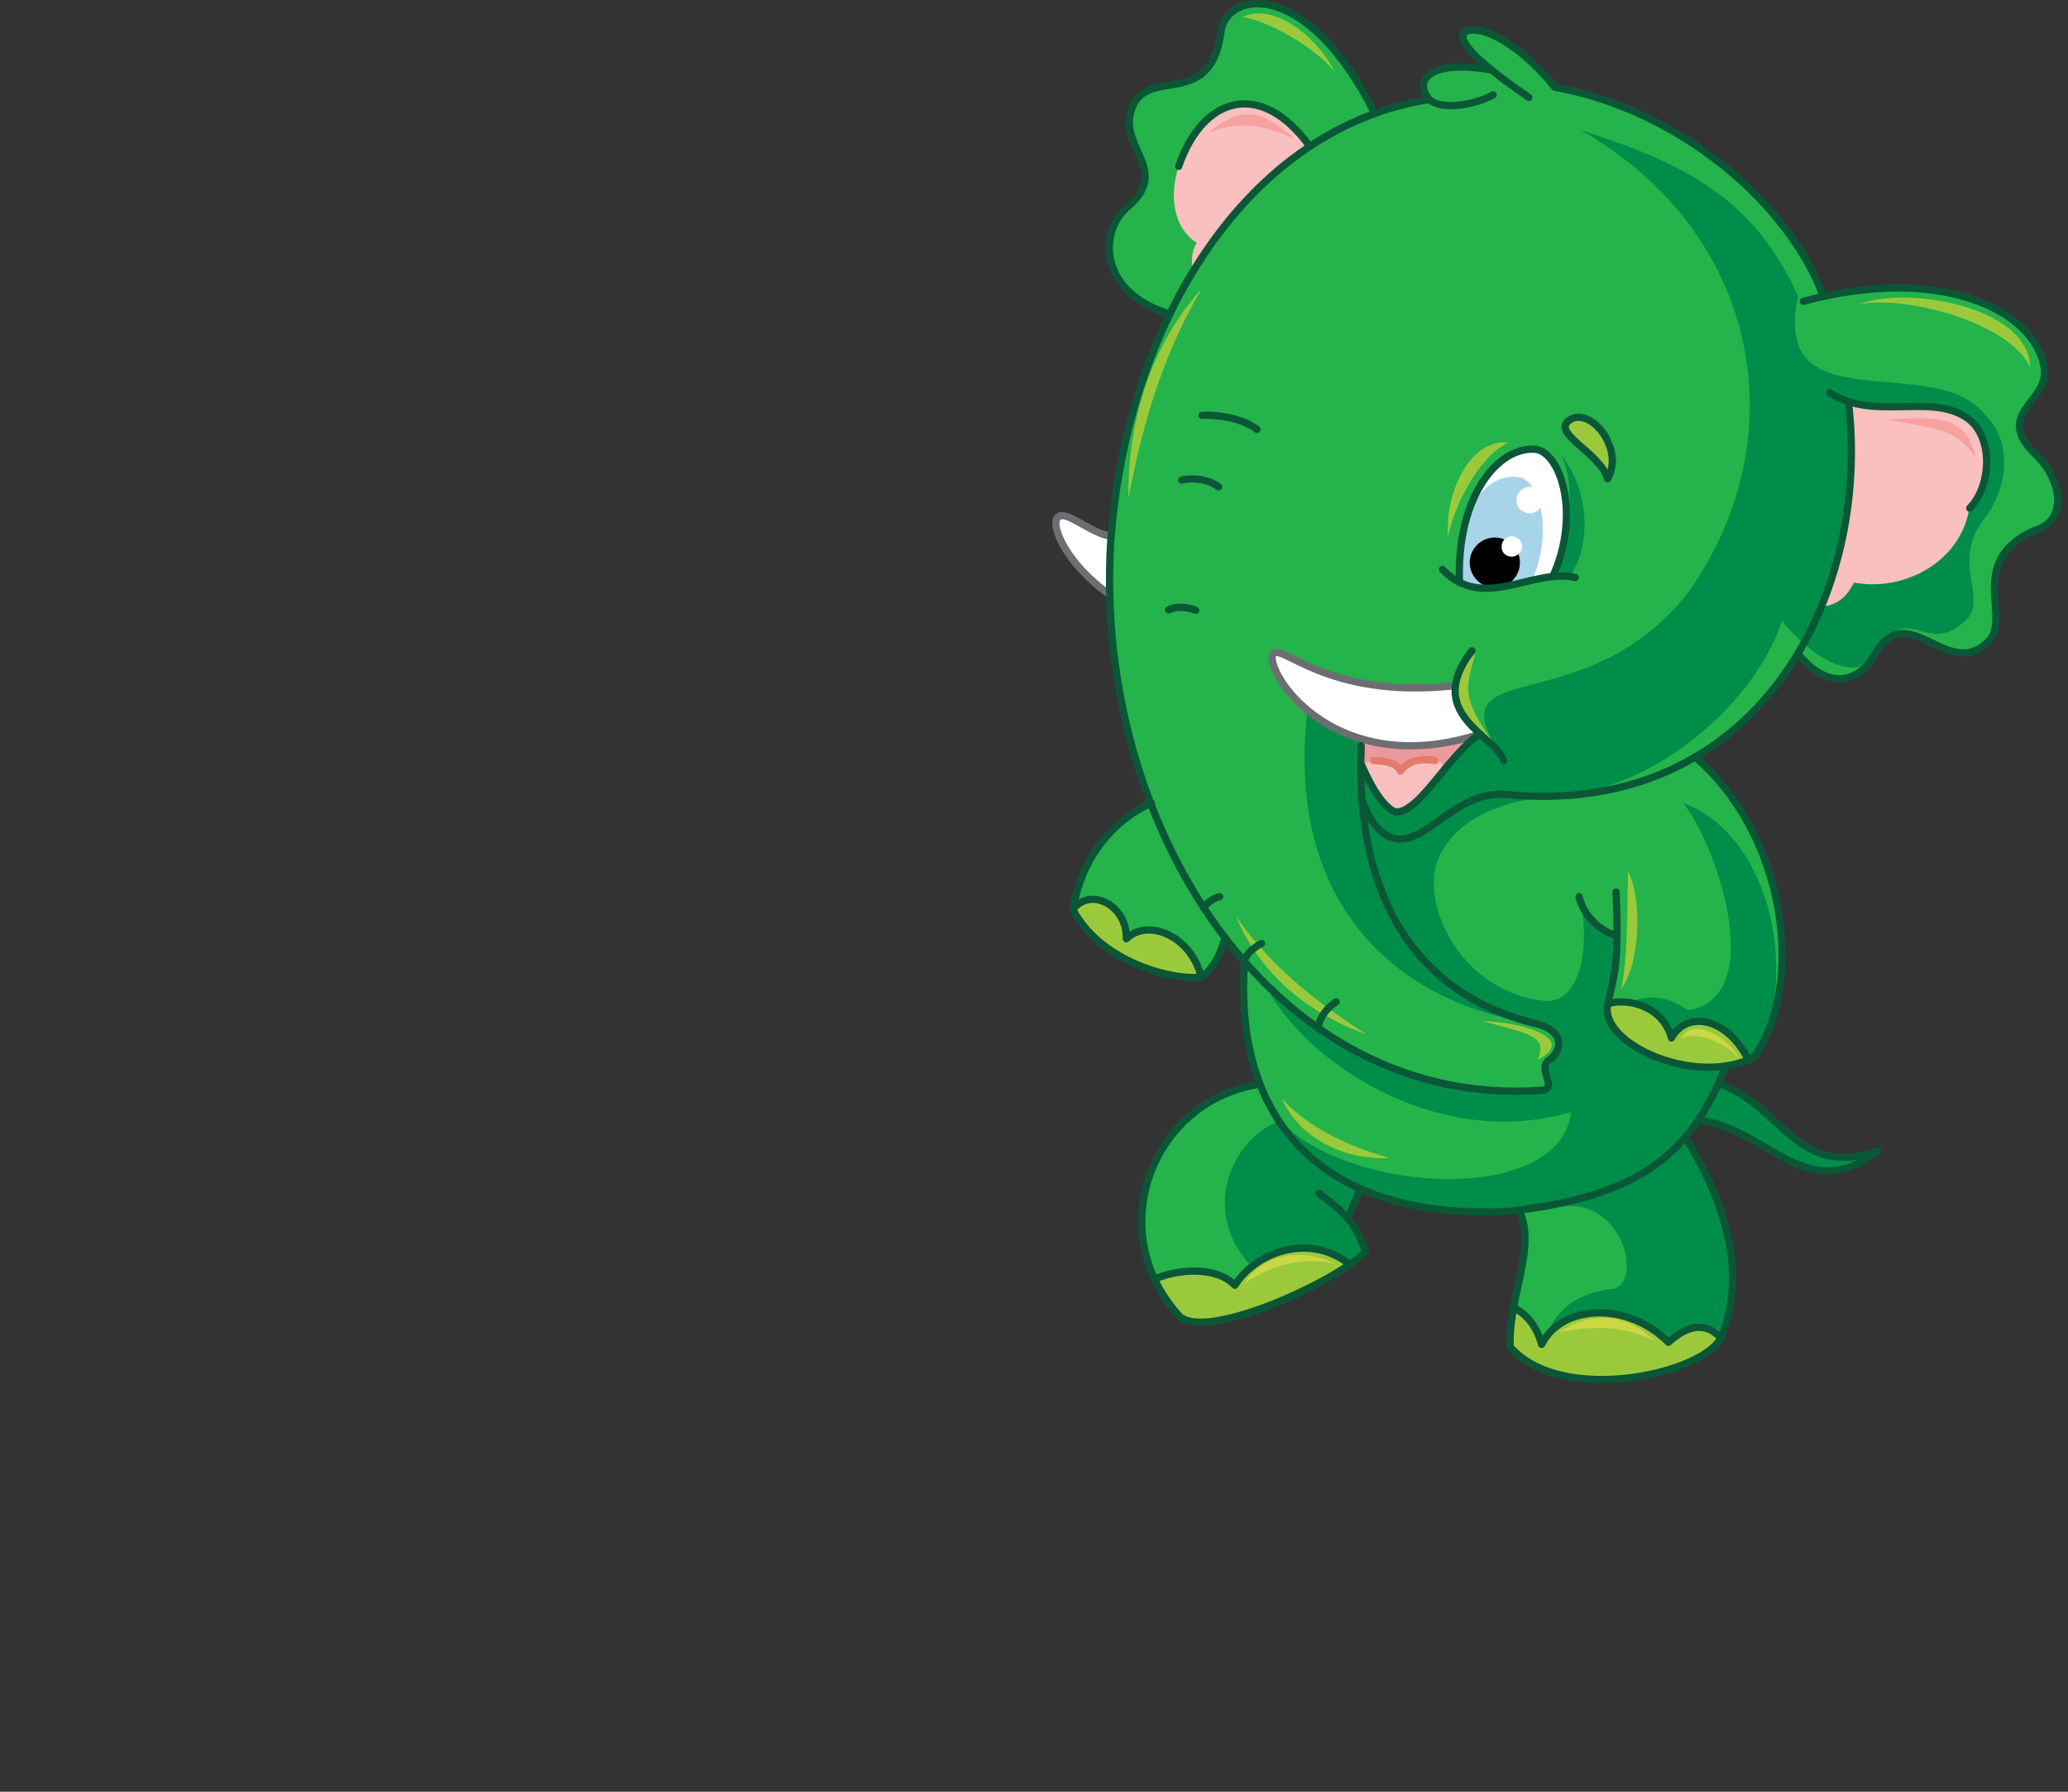 <?xml version="1.0" encoding="utf-8"?>
<!-- Generator: Adobe Illustrator 21.1.0, SVG Export Plug-In . SVG Version: 6.00 Build 0)  -->
<svg version="1.1" id="Layer_1" xmlns="http://www.w3.org/2000/svg" xmlns:xlink="http://www.w3.org/1999/xlink" x="0px" y="0px"
	 viewBox="0 0 486 421" style="enable-background:new 0 0 486 421;" xml:space="preserve">
<rect x="0" y="0" width="486" height="421" fill="#333333" stroke="none"/>
<style type="text/css">
	.st0{fill-rule:evenodd;clip-rule:evenodd;fill:#25B34B;}
	.st1{fill-rule:evenodd;clip-rule:evenodd;fill:#008D49;}
	.st2{fill-rule:evenodd;clip-rule:evenodd;fill:#FABFBF;}
	.st3{fill-rule:evenodd;clip-rule:evenodd;fill:#EA9A9D;}
	.st4{fill-rule:evenodd;clip-rule:evenodd;fill:#FFFFFF;}
	.st5{fill:none;stroke:#6D6E71;stroke-width:1.7;stroke-linecap:round;stroke-linejoin:round;stroke-miterlimit:22.926;}
	.st6{fill-rule:evenodd;clip-rule:evenodd;fill:#A8D4EA;}
	.st7{fill:none;stroke:#E47A6B;stroke-width:1.7;stroke-linecap:round;stroke-linejoin:round;stroke-miterlimit:22.926;}
	.st8{fill-rule:evenodd;clip-rule:evenodd;}
	.st9{fill-rule:evenodd;clip-rule:evenodd;fill:#9ACA3C;}
	.st10{fill:none;stroke:#0A5737;stroke-width:1.7;stroke-linecap:round;stroke-linejoin:round;stroke-miterlimit:22.926;}
	.st11{fill-rule:evenodd;clip-rule:evenodd;fill:#F7A1A1;}
	.st12{fill-rule:evenodd;clip-rule:evenodd;fill:#CCD745;}
</style>
<path class="st0" d="M422.6,153.4c-7.1,10.9-15.3,18.7-24.2,24.4c23.8,23.3,25.1,53.7,13.8,70.7h-5.9l-2,6.1
	c12.3,5.3,21.2,23.2,37,15.8c-15.5,12.7-27.6-4.8-41.4-7.2l-3.8,4c11.5,19.3,14.3,35,8.4,47.2c-5.5,8.7-35.8,15.5-49.5,2.1
	c-0.8-12.7,6.5-24.3,2.1-32.1l-37.4-4.6l-2.8,6.5l4.2,7.8c-6.8,7.3-41.9,23.4-44.3,14.5c-17.4-20-6.7-50.5,19.6-53.8
	c-3.4-8.9-5-18.5-3.7-29.1l-4.5-5.6l-2.8,6.6l-2.8,2.8c-13.1,0.2-22.6-4.8-30.1-15.8c1.6-12,9.1-20.7,18.4-25.1
	c-5.9-18.9-9.8-25.6-9.8-48.9c-14.4-11.7-14.1-20.2-9.5-18.2l9.9,4.4c1.6-19,6-36.6,13.8-52.4C261.8,69,256,59,265.4,48.3
	c9.8-7.3-2.4-15.4,1.1-23.5c4.8-9.1,18.2,0.5,20.7-17.3c0.7-9,19-14.7,36.2,18.9l12.8-3.3c-5-5,4.7-10.2,14.5-7
	c-14.4-11.7-1-14.2,15,4.2c33.2,7.7,52.4,26.7,62.8,49.4c34.3-6,52.4,6,52.1,17.8c0.1,7.1-11.6,10-2.3,19.1c6.4,6,8,15.8-0.2,18.1
	c-16.2,7.3-4.9,20.8-10.9,26.2c-9.5,9.1-18.4-10.3-26.3,2.5C436.4,161.6,428.6,161.1,422.6,153.4z"/>
<path class="st1" d="M418.8,145.9c-7.1,21-32.1,40.7-53.8,41c-12.9,1.5-23,5.6-27.1,15.1c-4.2,11.1,6,31.4,25.3,33.2
	c8.6,0.5,10.6-13.9,8-24.5l4.6,7l4.3,2.2l-2.1,15.9l4.8-0.2c4.4-1.8,8.4-1.9,14,1.8c19.5-3.4,5.6-41-1.3-48.7
	c15.4,5.2,26.6,28.6,20,54l-3.3,5.9h-5.9l-2,6.1c12.3,5.3,21.2,23.2,37,15.8c-15.5,12.7-27.6-4.8-41.4-7.2l-3.8,4
	c11.5,19.3,14.3,35,8.4,47.2c-5.5,8.7-28.3,14.9-42.1,1.5c2.4-6.3,5.8-12,17-13.2c7-2.2,1.3-24.5-16.5-18.4
	c-15.9,1.2-30.4-0.1-43.4-4.6l-2.8,6.5c1.4,1.8,3.7,5,4.2,7.8c-4.4,3.9-16.9,14.2-26.7,3.5c-12-12.3-5.4-29.5,6.4-34.2
	c18.3,17.9,66.3,19.2,68.6-2.1c-32.4,9.5-63.9-13.1-71.9-30.2c28.9,26.1,49.9,24.9,64.8,25.2l1.8-1.1l-0.7-4.6l1.4-1.6
	c2.9-4.8,1-7.7-5.7-8.8c-30.9-5.1-57-28.1-51.6-73.4c-13.5-4.6,26.7,11,36.1,0.4l10.1,11.5c-17.7-26.2,18.5-7.6,43.4-39.7
	c25.9-36.8,16.2-84.8-25.4-108.4c24.8,7.8,40.8,16.3,51.1,39c-6.7,30.2,31.6,12.9,43.7,27.6c6.9,6.6,5.5,17.3,0.4,24.2
	c-8.7,10.6,0.8,19.2-4.7,24.3c-9.5,9.1-13.1-5.2-21,7.6C436.4,161.6,424.9,153.7,418.8,145.9z"/>
<polygon class="st2" points="346.1,173 322.6,172.1 320,174 319.8,179.4 325.1,188.7 328,190.8 331.2,189.7 333.6,187.6 "/>
<path class="st3" d="M346.1,173l-23.4-0.9L320,174l-0.2,5.4c6-1.1,9.1-0.5,9.3,1.8c3.9-3.9,7.5-4.2,10.7-0.9L346.1,173z"/>
<path class="st2" d="M462.8,119.4c-1.9,12.4-15,19.7-27.1,17.5c-2.4,4.7-5.1,5.3-7.8,5.7c6.1-16.5,8.3-32.6,6.4-48.3
	c10.4,2.6,18.8-2,27.6,3.7C468.4,102.2,468.1,113.9,462.8,119.4z"/>
<path class="st4" d="M343,136.8c7.9,4,14.6-0.9,21.9-1.3c6.5-14.2,2.1-28.7-3.8-29.9C352.3,104.6,342.2,116.4,343,136.8z"/>
<path class="st4" d="M260.8,139.8l0.3-13.8c-4.6-0.5-11.1-6.7-12.6-4.3C246.9,123.5,250.6,132.5,260.8,139.8z"/>
<path class="st4" d="M347.8,172.4c-4.3-2.9-6.2-6.7-5.7-11.4c-31.2,3.5-41.6-11.1-43.1-7.1C298.1,159.4,314.6,183.1,347.8,172.4z"/>
<path class="st5" d="M342.1,161.1c-31.2,3.5-41.6-11.1-43.1-7.1c-0.9,5.5,15.6,29.2,48.8,18.5"/>
<path class="st5" d="M261.1,126c-4.6-0.5-11.1-6.7-12.6-4.3c-1.6,1.7,2,10.8,12.3,18"/>
<path class="st6" d="M343.5,127l-0.5,9.8c6.4,3.7,11.3-0.3,17-0.4c5.1-11.2,1.8-23.2-2.7-24.2C351.4,110.9,345,116.4,343.5,127z"/>
<path class="st7" d="M337.2,178.7c-4.2-0.7-6.6,0.5-8.1,2.5c-0.6-1.6-2.7-2.4-6.3-2.5"/>
<path class="st8" d="M351.3,138.1c3.2,0,5.9-2.6,5.9-5.9c0-3.2-2.6-5.9-5.9-5.9c-3.2,0-5.9,2.6-5.9,5.9
	C345.4,135.4,348,138.1,351.3,138.1z"/>
<path class="st4" d="M355.3,130.8c1.3,0,2.4-1.1,2.4-2.4c0-1.3-1.1-2.4-2.4-2.4s-2.4,1.1-2.4,2.4
	C352.8,129.8,353.9,130.8,355.3,130.8z"/>
<path class="st4" d="M359.5,120.6c1.7,0,3.1-1.4,3.1-3.1s-1.4-3.1-3.1-3.1s-3.1,1.4-3.1,3.1C356.3,119.2,357.8,120.6,359.5,120.6z"
	/>
<path class="st9" d="M377.8,112.5c-1.7-6.2-13.7-10.8-8.8-13.9C374,95.6,381.8,105.6,377.8,112.5z"/>
<path class="st10" d="M377.8,112.5c-1.7-6.2-13.7-10.8-8.8-13.9C374,95.6,381.8,105.6,377.8,112.5z"/>
<path class="st2" d="M307.8,34.4c-12,8-21.2,18.8-27.3,29.2c-0.7-1.4-0.5-4.9,0.8-6.5c-5.9-3.8-6.4-11.6-4.3-18
	C282.6,22.7,296.2,18.6,307.8,34.4z"/>
<path class="st9" d="M410.7,249.2c-13.6,3.5-34.6-1.2-32.7-13.4c4.5-1.3,12.9,0.9,14.8,8.1C398.4,233.7,412.5,248.1,410.7,249.2z
	 M355.7,307.2l-0.8,9.3c11.6,13.4,46.1,6.7,49.5-2.1c-3.4-3.7-7.5-3.3-12.3,1c-9.4-9.5-25-9.1-29.8,0.5
	C361.1,311.7,358.9,308.8,355.7,307.2z M271.3,300.6l5.6,8.8c9.6,3.6,24.2-3,40.1-12.1c-9.6-7.6-21.9-3-26.8,4.7
	C287.6,298.6,281.4,297.3,271.3,300.6z M252.2,213.8c1.9,7.8,20.9,18.1,30.1,15.8c-2.3-9.6-12.5-14-17.6-9
	C263.8,210.6,256.4,208.8,252.2,213.8z"/>
<path class="st9" d="M301.2,258.1c6.4,7.1,16.4,11.5,25.3,14C317.2,272.6,306,268.5,301.2,258.1z M290.5,215.4
	c7.6,10.8,17.6,19.4,30.6,27.6C306.9,238,295.9,228.4,290.5,215.4z M477.1,86.2c-5.1-10.6-29.6-16.9-40.4-14.7
	C449.8,66.9,476.9,72.7,477.1,86.2z M313.7,16.8C308.9,11.1,298.3,5,292.1,4C297.7,1,307.8,6.1,313.7,16.8z M282.4,67.9
	c-8.4,14.2-13.6,30-17.2,49.2C265,98.2,270.8,80.7,282.4,67.9z M340.3,126.1c2.1-9.7,8.5-19.5,14.1-22.1
	C345.3,103.1,339.5,116.1,340.3,126.1z M346.7,153.6c-2.1,7.9-3.5,10,4.1,20.7C341.7,167,338.2,161.6,346.7,153.6z M361.3,249
	c8.9-4.3-1.2-8.6-12.9-9.1C357.9,242.7,364.3,243.1,361.3,249z M382.6,204.8c3.5,6.6,2.7,22.1-1.6,27.5
	C382.7,224.8,382.4,210.9,382.6,204.8z"/>
<path class="st11" d="M304.2,32.7c-7.4-3.5-13.3-4.4-20.1-1.5C291.9,24.5,297.1,26,304.2,32.7z"/>
<path class="st11" d="M464.3,107.8c-4.2-7.6-11.3-7.1-20.7-9.3C453.9,98.4,462.1,96.5,464.3,107.8z"/>
<path class="st1" d="M366.7,106.6c4.2,7.1,1.6,23-1.8,29h4C374,127.9,373.7,115.4,366.7,106.6z"/>
<path class="st10" d="M396,267.2c11.1,17.8,14,34.1,8.4,47.2c-4.1,8.3-37.2,16-49.5,2.1c-0.4-12.2,6.3-23.3,2.1-32.1 M404.3,254.7
	c15,5.7,17.7,22.1,37,15.8c-16.8,12.8-25.3-4.7-41.4-7.2 M405.6,250.5c-8.3,21.1-20.8,30.7-50.8,34.1c-43.8,2.4-65.1-21.1-62.3-58.8
	 M310,280.4c6.4,4.7,8.8,7.6,10.9,13.7c-6.6,7-39.4,22.1-44.3,14.5c-17.2-19.7-5.9-49.4,18.6-53.7 M287.9,220.2
	c-1.4,5.6-3.8,8.2-5.6,9.4c-7.8,0.8-24-4.1-30.1-15.8c1.7-11.7,9-20.9,18.4-25.1 M296.5,221.7c-1.7,0.8-3.6,2.4-4.1,4.1 M314,235.4
	c-1.9,1.2-3.8,3.5-4.1,5.6 M286.4,114.4c-2.6-1.9-6.2-2.2-8.7-1.6 M295.4,100.9c-3.5-2.6-9-3.5-12.9-3.3 M281,143.4
	c-1.9-0.8-4.6-1-6.4-0.1 M286.6,210.7c-1.5,0.4-3.1,1.4-3.7,2.7 M345.9,152.9c-11.4,14.8,5.4,19.8,7.5,25.8 M423.8,70.8
	c34.4-9.2,56,3.5,56.7,16.7c0.1,7.1-11.6,10-2.3,19.1c6.4,6,8,15.8-0.2,18.1c-16.2,7.3-4.9,20.8-10.9,26.2
	c-9.5,9.1-18.4-10.3-26.3,2.5c-4.5,8.3-12.3,7.9-18.3,0.1 M434.4,94.4c5.5,46-21.7,97.9-80.3,92.3c-11.9-1.1-18.4,11.5-26.1,10.4
	c-3.9-0.8-6.5-4.8-8-9.5 M359.3,22.9c-10.6-7.3-16.5-12.6-15.4-15c2.3-2.6,11.7,0.6,21.5,12.6c29,5.2,54.8,26.9,63.1,49.1
	 M350.9,22.3c-4.6,2.5-12.1,3.6-15,1.1c-42.6,6.6-71.2,52-74.9,104.2c-3.9,66.9,38.5,133,101.1,128.6c4.6-0.3-1.6-5.5,2.4-7.4
	c3.4-3.3,1.9-6.7-2.9-8.1c-27.6-6.4-43.3-28.5-41.7-65.5 M277,39.1c5.6-16.4,19.3-20.6,30.8-4.7 M323.1,26.7
	c-16-32.1-35.1-28.9-36.2-19c-2.4,17.9-16.9,8.1-20.7,17.3c-4.1,9.2,9.2,14.8-1.1,23.5c-7.3,6.2-6.5,20.5,9.9,25.3 M378,235.8
	c4.5-1.3,12.8,0.5,14.8,8.1c3.7-6.7,13.3-4.7,18.1,5.2 M398.3,177.8c21.9,18.8,25.9,54.3,13.8,70.7c-14.2,7-36.7-3.6-34.2-12.7
	c1.5-7.2,2.6-8.7,1.9-26.2 M380.1,219.9c-3.1-0.7-7.8-4-9-9.2 M430,92.3c10.5,6.7,23.2,0.1,32,5.7c6.5,4.1,6.2,16,0.9,21.4
	 M335.9,23.4c-3.6-4.2-0.6-9.5,14.5-7 M364.9,135.5c6.5-14.2,2.1-28.7-3.8-29.9c-8.8-1-18.9,10.9-18.1,31.3 M339,133.8
	c9.6,10,21.1-0.4,31.2,1.9 M282.3,229.6c-2.3-9.6-12.5-14-17.6-9c0.2-7.8-8.2-12.2-12.4-7.1 M404.4,314.4c-3.4-3.7-7.5-3.3-12.3,1
	c-9.4-9.5-25-9.1-29.8,0.5c-1.2-4.2-3.4-7.1-6.7-8.7 M347.8,172.4c-7.6,5.2-14.2,18.6-19.8,18.4c-2.6-0.9-5.5-5.2-8.2-11.5
	 M316.7,286.3l2.8-6.5 M317.2,297.1c-9.6-7.6-22.1-2.8-27,4.9c-4.5-4.7-13.9-3.7-18.9-1.4"/>
<path class="st12" d="M388.9,315.1c-7-3.5-14.2-3.8-22.6-2C374.1,308,382.1,308.5,388.9,315.1z M292.3,301.7
	c4.4-3.3,13.1-7.1,21.8-4.6C305,292.6,296.5,295.2,292.3,301.7z M408.7,248.7c-2.4-2.8-9.3-6.9-13.6-4.6
	C397.7,238.4,406.8,244.4,408.7,248.7z"/>
</svg>
